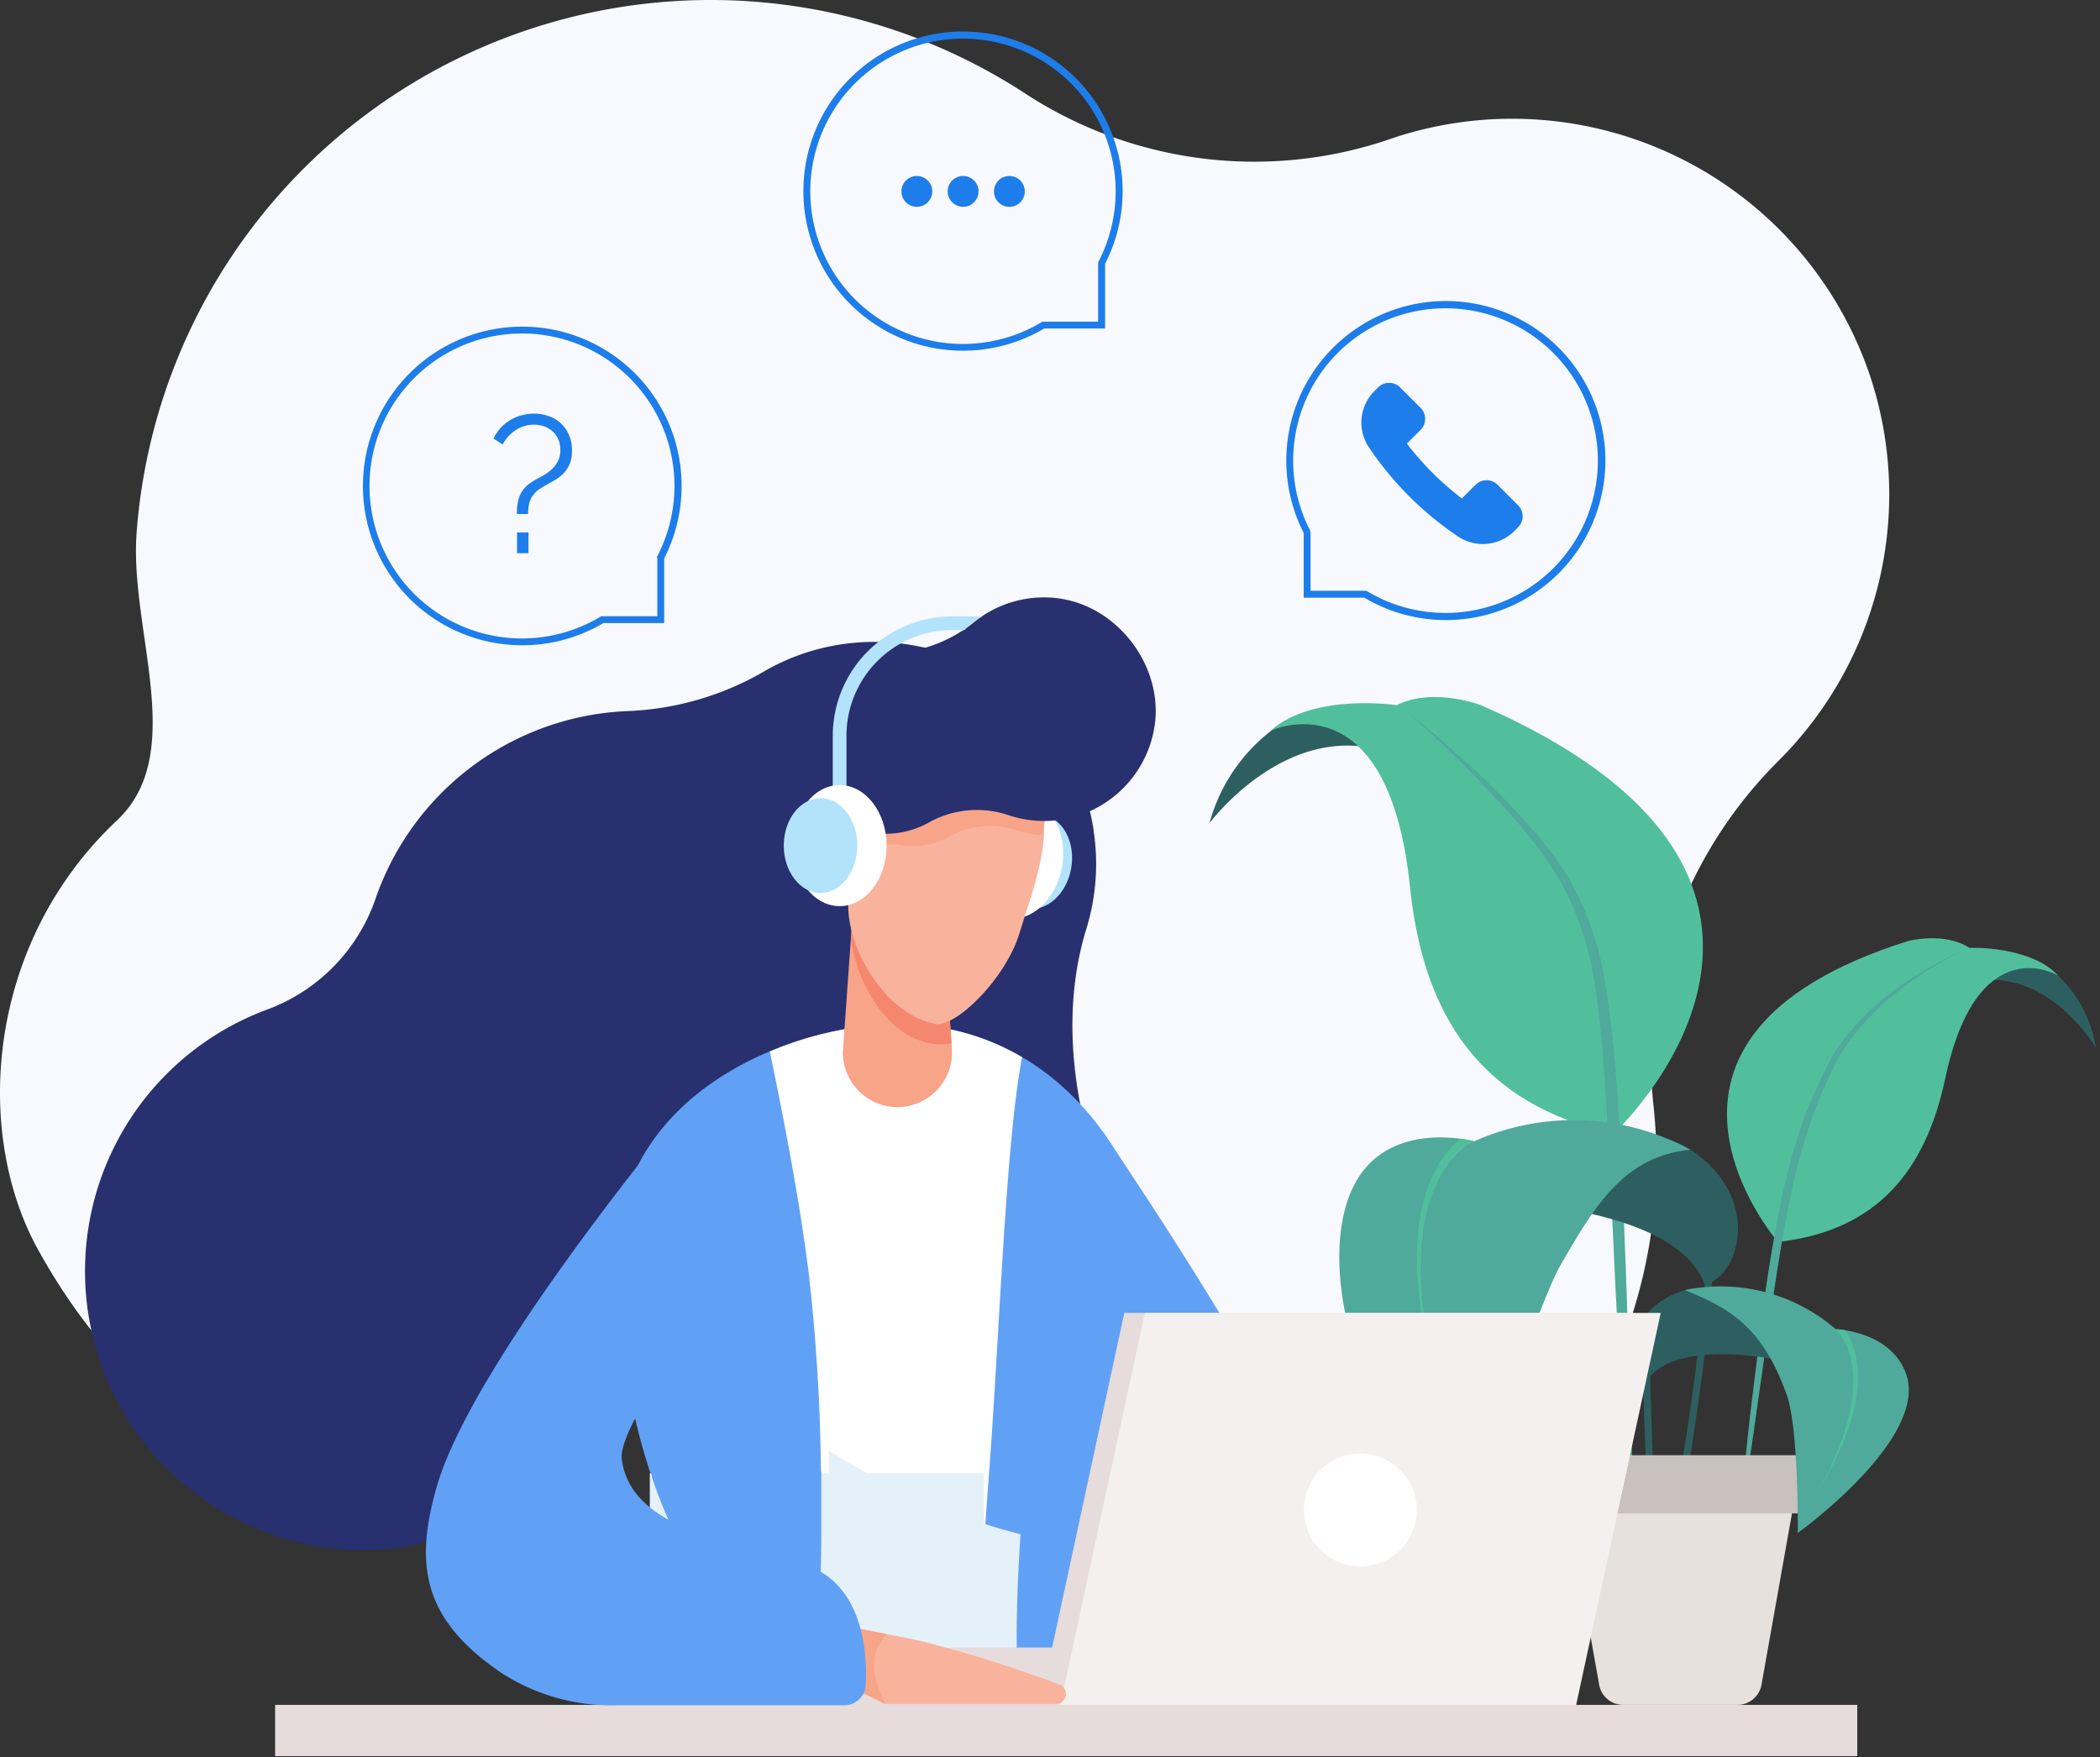 <svg width="374" height="313" fill="none" xmlns="http://www.w3.org/2000/svg">
  <rect width="100%" height="100%" fill="#333333" stroke="none"/>
  <path d="M332.974 66.729a67.264 67.264 0 0 0-84.215-42.364l-.867.293a74.596 74.596 0 0 1-65.016-7.812A102.523 102.523 0 0 0 24.332 94.875c-1.318 17.416 9.227 39.312-3.503 51.261-23.19 21.811-25.63 55.326-14.134 76.306 24.02 43.597 62.246 49.516 102.328 31.734 20.041-8.898 25.423 13.742 43.352 26.363a90.482 90.482 0 0 0 98.12 3.986 90.476 90.476 0 0 0 43.96-87.811c-2.441-22.738 6.102-45.049 22.299-61.209a66.957 66.957 0 0 0 16.22-68.775z" fill="#F7F9FE"/>
  <path d="M301.387 235.452a12.485 12.485 0 0 0-4.394 1.098 8.074 8.074 0 0 0-3.087 2.441 7.233 7.233 0 0 0-1.428 4.528c.002.408.027.816.073 1.221l.61-.073h-.61s0 .586.073 1.892c.147 3.93.513 14.463 1.221 35.773h1.22c-.903-28.402-1.22-37.653-1.22-37.653a9.377 9.377 0 0 1-.074-1.135 6.104 6.104 0 0 1 1.221-3.796 7.764 7.764 0 0 1 4.076-2.563 11.793 11.793 0 0 1 1.782-.378h.708v-1.221l-.171-.134zM229.035 128.316a31.177 31.177 0 0 0-13.633 18.307s14.39-19.43 32.893-12.205c0 0-10.765-11.607-19.26-6.041v-.061z" fill="#2E5F60"/>
  <path d="M226.375 130.134s20.871-9.764 24.74 27.864c2.368 22.983 12.62 38.727 36.273 43.939 0 0 48.369-44.891-23.653-76.331 0 0-8.471-3.259-15.012 0 0 0-14.647-2.233-22.348 4.479v.049z" fill="#51BF9C"/>
  <path d="M250.602 126.802c2.697 2.1 5.297 4.309 7.86 6.579 2.563 2.27 5.102 4.552 7.518 6.981 2.417 2.429 4.809 4.882 7.043 7.494a59.411 59.411 0 0 1 6.188 8.299 54.208 54.208 0 0 1 6.737 19.529c1.123 6.786 1.733 13.62 2.172 20.443.44 6.823.794 13.658 1.062 20.48.269 6.823.537 13.646.733 20.468l.695 20.468c.257 6.823.501 13.645.293 20.493-.879-6.799-1.293-13.609-1.647-20.432l-1.123-20.456c-.794-13.633-1.221-27.278-2.1-40.887-.451-6.786-.891-13.596-1.928-20.284a52.905 52.905 0 0 0-6.261-19.04 63.51 63.51 0 0 0-5.81-8.275c-2.111-2.649-4.406-5.175-6.737-7.641-4.662-4.967-9.605-9.678-14.646-14.231l-.049.012z" fill="#4FAA9B"/>
  <path d="M364.805 172.266a22.763 22.763 0 0 1 8.47 14.353s-8.934-15.232-22.933-11.472c0 0 8.726-7.592 14.463-2.881z" fill="#2E5F60"/>
  <path d="M366.599 173.792s-14.402-8.727-20.163 18.307c-3.503 16.514-12.205 27.157-29.792 29.122 0 0-31.624-36.396 23.189-53.605 0 0 6.42-1.709 10.912 1.221 0 0 10.777-.476 15.866 5.004l-.012-.049z" fill="#51BF9C"/>
  <path d="M349.256 169.483a64.623 64.623 0 0 0-11.437 7.323 43.206 43.206 0 0 0-9.239 9.765c-.622.927-1.22 1.904-1.684 2.88l-1.477 3.051-1.355 3.113c-.427 1.037-.805 2.111-1.22 3.161a104.22 104.22 0 0 0-3.662 13.035c-1.965 8.848-3.161 17.868-4.528 26.851l-1.928 13.523c-.623 4.504-1.221 9.02-2.258 13.426.195-4.565.732-9.081 1.22-13.609l1.66-13.426a270.793 270.793 0 0 1 4.357-27.022 98.894 98.894 0 0 1 3.894-13.132c.427-1.062.83-2.148 1.294-3.198l1.415-3.125 1.55-3.075a27.101 27.101 0 0 1 1.831-2.954 43.489 43.489 0 0 1 9.764-9.764 64.24 64.24 0 0 1 11.827-6.847l-.024.024z" fill="#4FAA9B"/>
  <path d="M263.637 213.886s34.894.231 40.008 15.048c6.676-2.16 9.862-15.976-2.6-24.166-12.461-8.189-37.213 3.528-37.408 9.118z" fill="#2E5F60"/>
  <path d="M262.526 203.304s-12.839-3.528-19.723 5.211c-10.704 13.597.378 49.834 14.512 49.87 9.764 0 16.245-25.508 20.663-33.124 6.102-10.607 11.338-19.297 23.068-20.468a43.533 43.533 0 0 0-38.52-1.489z" fill="#4FAA9B"/>
  <path d="M258.621 206.477l.879-.976.952-.879c.341-.256.671-.537 1.037-.769l.525-.33.488-.244a20.26 20.26 0 0 0-2.343-.451l-.733.61-1.025 1.013c-.317.354-.61.732-.915 1.098a26.15 26.15 0 0 0-1.575 2.368 20.208 20.208 0 0 0-1.22 2.539c-.369.86-.675 1.745-.916 2.648l-.378 1.343c0 .232-.122.452-.171.683l-.122.684c-.146.915-.317 1.819-.451 2.734l-.208 2.77a23.095 23.095 0 0 0-.061 2.759v2.758l.244 2.734c.098.915.122 1.831.293 2.734l.44 2.71c.17.903.256 1.818.488 2.697l1.22 5.346-1.013-5.383c-.195-.891-.256-1.806-.378-2.709l-.33-2.71c-.146-.903-.134-1.818-.195-2.722l-.146-2.721c0-.916 0-1.819.061-2.722a24.8 24.8 0 0 1 .158-2.71l.305-2.697c.159-.891.367-1.77.55-2.648l.134-.659c0-.22.134-.428.195-.647l.415-1.282c.264-.835.586-1.651.964-2.441.356-.807.764-1.589 1.221-2.343.227-.38.475-.747.744-1.099.244-.361.509-.707.794-1.037l.073-.049z" fill="#51BF9C"/>
  <path d="M296.566 213.165h.086a16.746 16.746 0 0 1 4.418 2.564 9.003 9.003 0 0 1 3.662 7.017 11.11 11.11 0 0 1-1.001 4.382V227.336s0 .268-.061.805c-.257 3.784-1.685 20.92-7.458 51.603l1.221.22c6.615-35.114 7.53-52.482 7.53-52.567h-.61l.562.244a12.061 12.061 0 0 0 1.11-4.882 9.244 9.244 0 0 0-1.428-4.968 13.863 13.863 0 0 0-4.735-4.43 16.98 16.98 0 0 0-2.82-1.367l-.402 1.159-.074.012z" fill="#2E5F60"/>
  <path d="M309.431 303.678h-20.346a4.34 4.34 0 0 1-4.284-3.588l-6.676-37.616h42.278l-6.688 37.616a4.345 4.345 0 0 1-4.284 3.588z" fill="#E6E1DC"/>
  <path d="M321.282 269.565h-44.048a2.308 2.308 0 0 1-2.307-2.307v-5.748a2.307 2.307 0 0 1 2.307-2.307h44.048a2.318 2.318 0 0 1 2.319 2.307v5.748a2.32 2.32 0 0 1-2.319 2.307z" fill="#C8C1BE"/>
  <path d="M323.918 243.837s-24.044-7.091-30.635 2.038c-4.15-2.868-3.466-13.035 6.811-16.074 10.276-3.039 24.861 10.155 23.824 14.036z" fill="#2E5F60"/>
  <path d="M326.896 236.77s9.557.232 12.474 7.689c4.54 11.559-19.187 28.597-19.187 28.597s.171-18.662-1.977-24.606c-4.455-12.388-10.301-15.415-18.112-18.649a31.26 31.26 0 0 1 26.851 6.969h-.049z" fill="#4FAA9B"/>
  <path d="M328.91 239.773l-.391-.843-.476-.805c-.183-.244-.354-.513-.549-.732l-.305-.342-.281-.281c.086 0 .733 0 1.709.183l.378.574.488.903c.147.317.269.635.403.952.128.315.238.637.33.964.102.325.188.655.256.989.149.659.251 1.328.305 2.001.077.669.106 1.342.086 2.014v1.501l-.061.489c-.086.671-.159 1.33-.257 1.989l-.439 1.941c-.138.644-.313 1.28-.525 1.904-.207.634-.39 1.22-.61 1.892l-.732 1.83c-.257.611-.464 1.221-.782 1.819l-.854 1.77c-.305.585-.561 1.22-.903 1.757l-1.941 3.43 1.807-3.491c.329-.574.549-1.22.83-1.794l.793-1.794c.281-.586.464-1.221.696-1.831l.659-1.843c.195-.622.354-1.22.525-1.892.193-.619.344-1.251.451-1.892l.354-1.916c.073-.647.11-1.293.171-1.928v-1.941a14.466 14.466 0 0 0-.159-1.904 12.137 12.137 0 0 0-.366-1.879 5.873 5.873 0 0 0-.281-.904 7.66 7.66 0 0 0-.329-.89z" fill="#51BF9C"/>
  <path d="M194.788 147.966a39.53 39.53 0 0 0-46.733-32.881 38.459 38.459 0 0 0-12.046 4.553 52.336 52.336 0 0 1-24.179 7.018c-1.81.075-3.615.247-5.407.512a49.652 49.652 0 0 0-39.47 32.71 32.242 32.242 0 0 1-19.163 19.87 49.688 49.688 0 0 0 22.677 96.042c7.702-.903 14.744-5.737 20.822-12.071 15.513-16.172 38.153-22.775 60.354-19.809 1.124.155 2.259.216 3.393.183a39.557 39.557 0 0 0 37.702-45.415 39.04 39.04 0 0 0-.305-1.709c-2.039-10.472-2.1-21.31 1.037-31.513a39.197 39.197 0 0 0 1.294-17.49" fill="#283070"/>
  <path d="M177.872 152.409c-.769 4.589 1.489 8.812 5.053 9.41 3.564.598 7.091-2.637 7.86-7.226.769-4.589-1.477-8.812-5.041-9.41-3.564-.598-7.091 2.624-7.872 7.226z" fill="#B2E3FA"/>
  <path d="M172.673 151.542c-1.001 5.858 1.891 11.241 6.444 12.022 4.552.781 9.056-3.369 10.045-9.239.988-5.871-1.892-11.253-6.408-12.047-4.516-.793-9.056 3.369-10.045 9.24l-.036.024z" fill="#fff"/>
  <path d="M191.651 292.95s17.893-49.479 13.23-72.706c-2.88-14.328-17.221-37.835-45.012-37.835-18.54 0-52.482 12.363-50.175 45.757 1.342 19.528 5.126 42.974 22.909 64.821 0 0 31.416 15 59.048 0" fill="#61A1F5"/>
  <path d="M176.651 255.175c1.538-22.677 2.648-52.482 5.37-66.871a42.98 42.98 0 0 0-22.189-5.895 61.26 61.26 0 0 0-22.726 4.882c2.71 13.181 5.273 26.387 6.957 39.739a341.856 341.856 0 0 1 2.063 46.38 532.69 532.69 0 0 1-.757 23.958 72.888 72.888 0 0 0 29.39 1.428c-.549-14.206.94-29.353 1.892-43.547" fill="#fff"/>
  <path d="M175.227 262.434h-59.496v37.49h59.496v-37.49z" fill="#E5F1F8"/>
  <path d="M186.818 295.269a62.645 62.645 0 0 0 4.882-2.319 49.333 49.333 0 0 1-4.882 2.319zm9.227-15.586c0-.146.085-.305.134-.464 0 .159-.097.318-.134.464z" fill="#DEE9F0"/>
  <path d="M164.019 299.638a80.742 80.742 0 0 1-31.416-6.651v-.074a95.79 95.79 0 0 1-16.513-29.804v-.22a135.163 135.163 0 0 1-6.225-34.028c5.102 8.629 12.694 15.537 20.541 21.676 5.09 3.991 10.399 8.019 15.867 11.668v11.241a532.687 532.687 0 0 1-.757 23.959 78.727 78.727 0 0 0 18.564 2.331 64.06 64.06 0 0 0 10.826-.903c-.293-7.555 0-15.366.464-23.19a118.293 118.293 0 0 0 20.883 3.662c0 .158-.098.317-.134.464-2.344 7.713-4.223 12.949-4.345 13.267a49.788 49.788 0 0 1-4.882 2.319 58.938 58.938 0 0 1-22.8 4.369" fill="#61A1F5"/>
  <path d="M168.512 299.87a97.92 97.92 0 0 1-21.81-2.591c.507-8.826.803-17.656.889-26.491a443.93 443.93 0 0 0 0-12.429 135.435 135.435 0 0 0 14.311 7.881 115.524 115.524 0 0 0 19.846 7.044c-.56 8.624-.889 17.261-.545 25.642a79.844 79.844 0 0 1-12.719.998" fill="#E5F1F8"/>
  <path d="M159.869 197.201a9.763 9.763 0 0 1-9.764-9.764l2.441-34.528h14.573l2.441 34.528a9.763 9.763 0 0 1-9.764 9.764h.073z" fill="#F8A488"/>
  <path d="M167.705 160.854l-15.586-1.403-.561 8.018c1.342 8.91 7.567 18.54 16.086 18.54a11.243 11.243 0 0 0 1.831-.159l-1.77-24.996z" fill="#F5876E"/>
  <path d="M166.57 182.372c-8.385-1.489-15.415-12.461-15.513-20.968-.085-7.421 2.246-18.308 2.246-18.308s26.326-6.017 31.355 0c3.661 4.418-1.428 17.539-3.076 23.068-2.441 8.153-11.351 16.879-15.012 16.232v-.024z" fill="#F9B29C"/>
  <path d="M146.248 151.444a6.842 6.842 0 0 0 3.009 6.986 6.828 6.828 0 0 0 2.484.984l2.441-13.56a6.831 6.831 0 0 0-6.944 3.096 6.853 6.853 0 0 0-.953 2.494h-.037z" fill="#F8A488"/>
  <path d="M186.415 144.39l-25.631-4.553-1 5.627c-2.637-.33-6.738-.513-7.214 2.16-.122.696-2.599 4.675-2.441 5.322.672-.135 5.468-1.636 6.103-1.929a6.736 6.736 0 0 1 4.125-.488 13.329 13.329 0 0 0 8.678-1.465 14.65 14.65 0 0 1 11.802-1.22c1.538.547 3.153.847 4.785.891l.781-4.394.012.049z" fill="#F8A488"/>
  <path d="M188.857 106.627a19.832 19.832 0 0 0-15.66 4.418 25.078 25.078 0 0 1-15.866 5.346h-.208a15.871 15.871 0 0 0-15.134 12.706 17.74 17.74 0 0 1-3.198 7.323 7.763 7.763 0 0 0-1.55 3.454 8.639 8.639 0 0 0 1.639 6.399 8.636 8.636 0 0 0 5.684 3.365 9.183 9.183 0 0 0 5.615-.769 8.06 8.06 0 0 1 4.882-.586c3.536.61 7.174-.006 10.313-1.745a17.506 17.506 0 0 1 14.036-1.404 19.899 19.899 0 0 0 18.162-2.644 19.887 19.887 0 0 0 5.376-5.806 19.898 19.898 0 0 0 2.691-7.441c1.537-10.411-6.372-21.054-16.782-22.604v-.012z" fill="#283070"/>
  <path d="M154.06 293.463h98.348a2.826 2.826 0 0 1 2.31 1.202 2.832 2.832 0 0 1 .351 2.581l-1.758 4.882a2.826 2.826 0 0 1-2.66 1.88h-98.349a2.834 2.834 0 0 1-2.661-3.784l1.758-4.882a2.83 2.83 0 0 1 2.661-1.879z" fill="#E6DCDC"/>
  <path d="M196.326 201.449s24.618 36.322 31.062 51.078c9.252 21.188 23.812 43.828 23.812 43.828s-24.007-.732-34.028-13.425c0 0-1.952-8.703-3.258-18.174-1.221-8.946-21.115-26.961-21.115-26.961l3.527-36.383v.037z" fill="#61A1F5"/>
  <path d="M275.744 304.057h-90.647l15.134-70.192h90.648l-15.135 70.192z" fill="#E6DCDC"/>
  <path d="M280.627 304.057h-91.868l15.134-70.192h91.868l-15.134 70.192z" fill="#F5F0F0"/>
  <path d="M252.323 268.955a10.046 10.046 0 0 1-17.148 7.115A10.05 10.05 0 0 1 233 265.118a10.047 10.047 0 0 1 16.381-3.254 10.044 10.044 0 0 1 2.942 7.091z" fill="#fff"/>
  <path d="M330.765 312.808H48.998v-9.13h281.767v9.13z" fill="#E6DCDC"/>
  <path d="M188.1 303.508a1.773 1.773 0 0 0 1.523-2.632 1.776 1.776 0 0 0-.901-.786 222.625 222.625 0 0 0-25.337-7.933l-15.733-3.113-.927 9.105 10.899 5.359H188.1z" fill="#F9B29C"/>
  <path d="M157.904 291.071l-10.252-2.027-.927 9.105 10.899 5.359c-1.794-4.175-3.479-8.361.28-12.437z" fill="#F8A488"/>
  <path d="M122.949 195.981s-38.568 45.964-45.159 68.812c-4.015 13.963-2.441 23.556 11.155 32.954a35.972 35.972 0 0 0 20.749 6.005h40.765a3.848 3.848 0 0 0 3.662-3.027s1.904-17.222-9.96-21.676c-11.082-4.175-31.733-5.712-33.429-19.175-.916-6.969 23.861-38.971 23.861-38.971s-2.612-19.515-11.644-24.922z" fill="#61A1F5"/>
  <path d="M171.769 112.229a10.63 10.63 0 0 1 3.198-2.441h-5.395a21.288 21.288 0 0 0-21.261 21.249v12.364h2.441v-12.364a18.836 18.836 0 0 1 18.82-18.808h2.197z" fill="#B2E3FA"/>
  <path d="M157.904 150.627c0 5.943-3.747 10.777-8.373 10.777-4.625 0-8.36-4.882-8.36-10.777s3.747-10.79 8.36-10.79c4.614 0 8.373 4.882 8.373 10.777v.013z" fill="#fff"/>
  <path d="M152.68 150.627c0 4.65-2.929 8.433-6.542 8.433s-6.554-3.783-6.554-8.433c0-4.651 2.929-8.446 6.554-8.446 3.625 0 6.542 3.783 6.542 8.446z" fill="#B2E3FA"/>
  <path d="M196.179 46.871l.549.28a28.424 28.424 0 0 0-45.931-32.58 28.429 28.429 0 0 0-1.425 37.312 28.427 28.427 0 0 0 36.762 6.534l-.305-.513v.61h10.985V46.872h-.635l.549.28-.549-.28h-.61v10.423h-9.911l-.146.086a27.192 27.192 0 1 1 10.13-10.79l-.073.135v.146h.61zM117.652 99.353l.549.28a28.378 28.378 0 1 0-10.594 11.266l-.305-.525v.61h10.985V99.353h-.611l.55.28-.55-.28h-.61v10.411h-9.984l-.146.085a27.153 27.153 0 0 1-41.11-24.317 27.157 27.157 0 1 1 51.24 13.54l-.073.122v.159h.659zM232.795 94.8l.549-.28a27.13 27.13 0 0 1 26.818-39.468 27.134 27.134 0 0 1 24.39 25.976 27.135 27.135 0 0 1-22.371 27.733 27.128 27.128 0 0 1-18.707-3.452l-.146-.085h-9.923V94.678l-.061-.134-.549.28h-.611v11.644h10.985v-.61l-.317.525a28.41 28.41 0 0 0 36.751-6.494 28.416 28.416 0 0 0-1.384-37.295 28.41 28.41 0 0 0-37.131-3.753 28.414 28.414 0 0 0-8.818 36.265l.537-.281-.012-.025z" fill="#1D7DEA"/>
  <path d="M92.051 91.551c0-1.521.23-2.731.692-3.63.484-.9 1.233-1.649 2.247-2.248.461-.277.968-.553 1.522-.83a8.901 8.901 0 0 0 1.556-1.072 5.44 5.44 0 0 0 1.21-1.487c.346-.576.518-1.29.518-2.144 0-.76-.138-1.417-.414-1.97a3.907 3.907 0 0 0-1.038-1.384 4.15 4.15 0 0 0-1.521-.864 5.432 5.432 0 0 0-1.73-.277c-1.244 0-2.362.346-3.353 1.038-.968.668-1.706 1.498-2.213 2.49l-1.625-1.038a7.138 7.138 0 0 1 1.244-1.902 7.43 7.43 0 0 1 1.695-1.383 7.55 7.55 0 0 1 2.04-.865 8.263 8.263 0 0 1 2.247-.31c.853 0 1.683.138 2.49.414a5.811 5.811 0 0 1 2.144 1.21 5.77 5.77 0 0 1 1.521 2.075c.392.83.588 1.798.588 2.905 0 .922-.138 1.706-.415 2.351a5.149 5.149 0 0 1-1.037 1.625 7.182 7.182 0 0 1-1.522 1.21c-.553.323-1.118.646-1.694.969-.415.23-.807.472-1.175.726-.37.23-.704.541-1.003.933-.3.37-.542.83-.726 1.383-.162.554-.243 1.245-.243 2.075h-2.005zm.034 6.985v-3.7h2.04v3.7h-2.04zM166.033 34.092a2.744 2.744 0 0 1-3.282 2.694 2.745 2.745 0 1 1 3.282-2.694zM174.271 34.092a2.744 2.744 0 0 1-3.282 2.694 2.75 2.75 0 0 1-2.157-2.158 2.744 2.744 0 0 1 2.693-3.282 2.747 2.747 0 0 1 2.746 2.746zM182.51 34.092a2.744 2.744 0 0 1-3.282 2.694 2.745 2.745 0 1 1 3.282-2.694zM250.565 79.007l2.441-2.44a2.77 2.77 0 0 0 0-3.907L249.345 69a2.77 2.77 0 0 0-3.906 0l-.659.659a7.933 7.933 0 0 0-.976 10.033 58.382 58.382 0 0 0 15.866 15.866 7.935 7.935 0 0 0 10.045-.988l.647-.66a2.75 2.75 0 0 0 .603-3.01 2.75 2.75 0 0 0-.603-.895l-3.661-3.662a2.772 2.772 0 0 0-3.906 0l-2.441 2.441a51.945 51.945 0 0 1-9.886-9.886l.097.11z" fill="#1D7DEA"/>
</svg>
